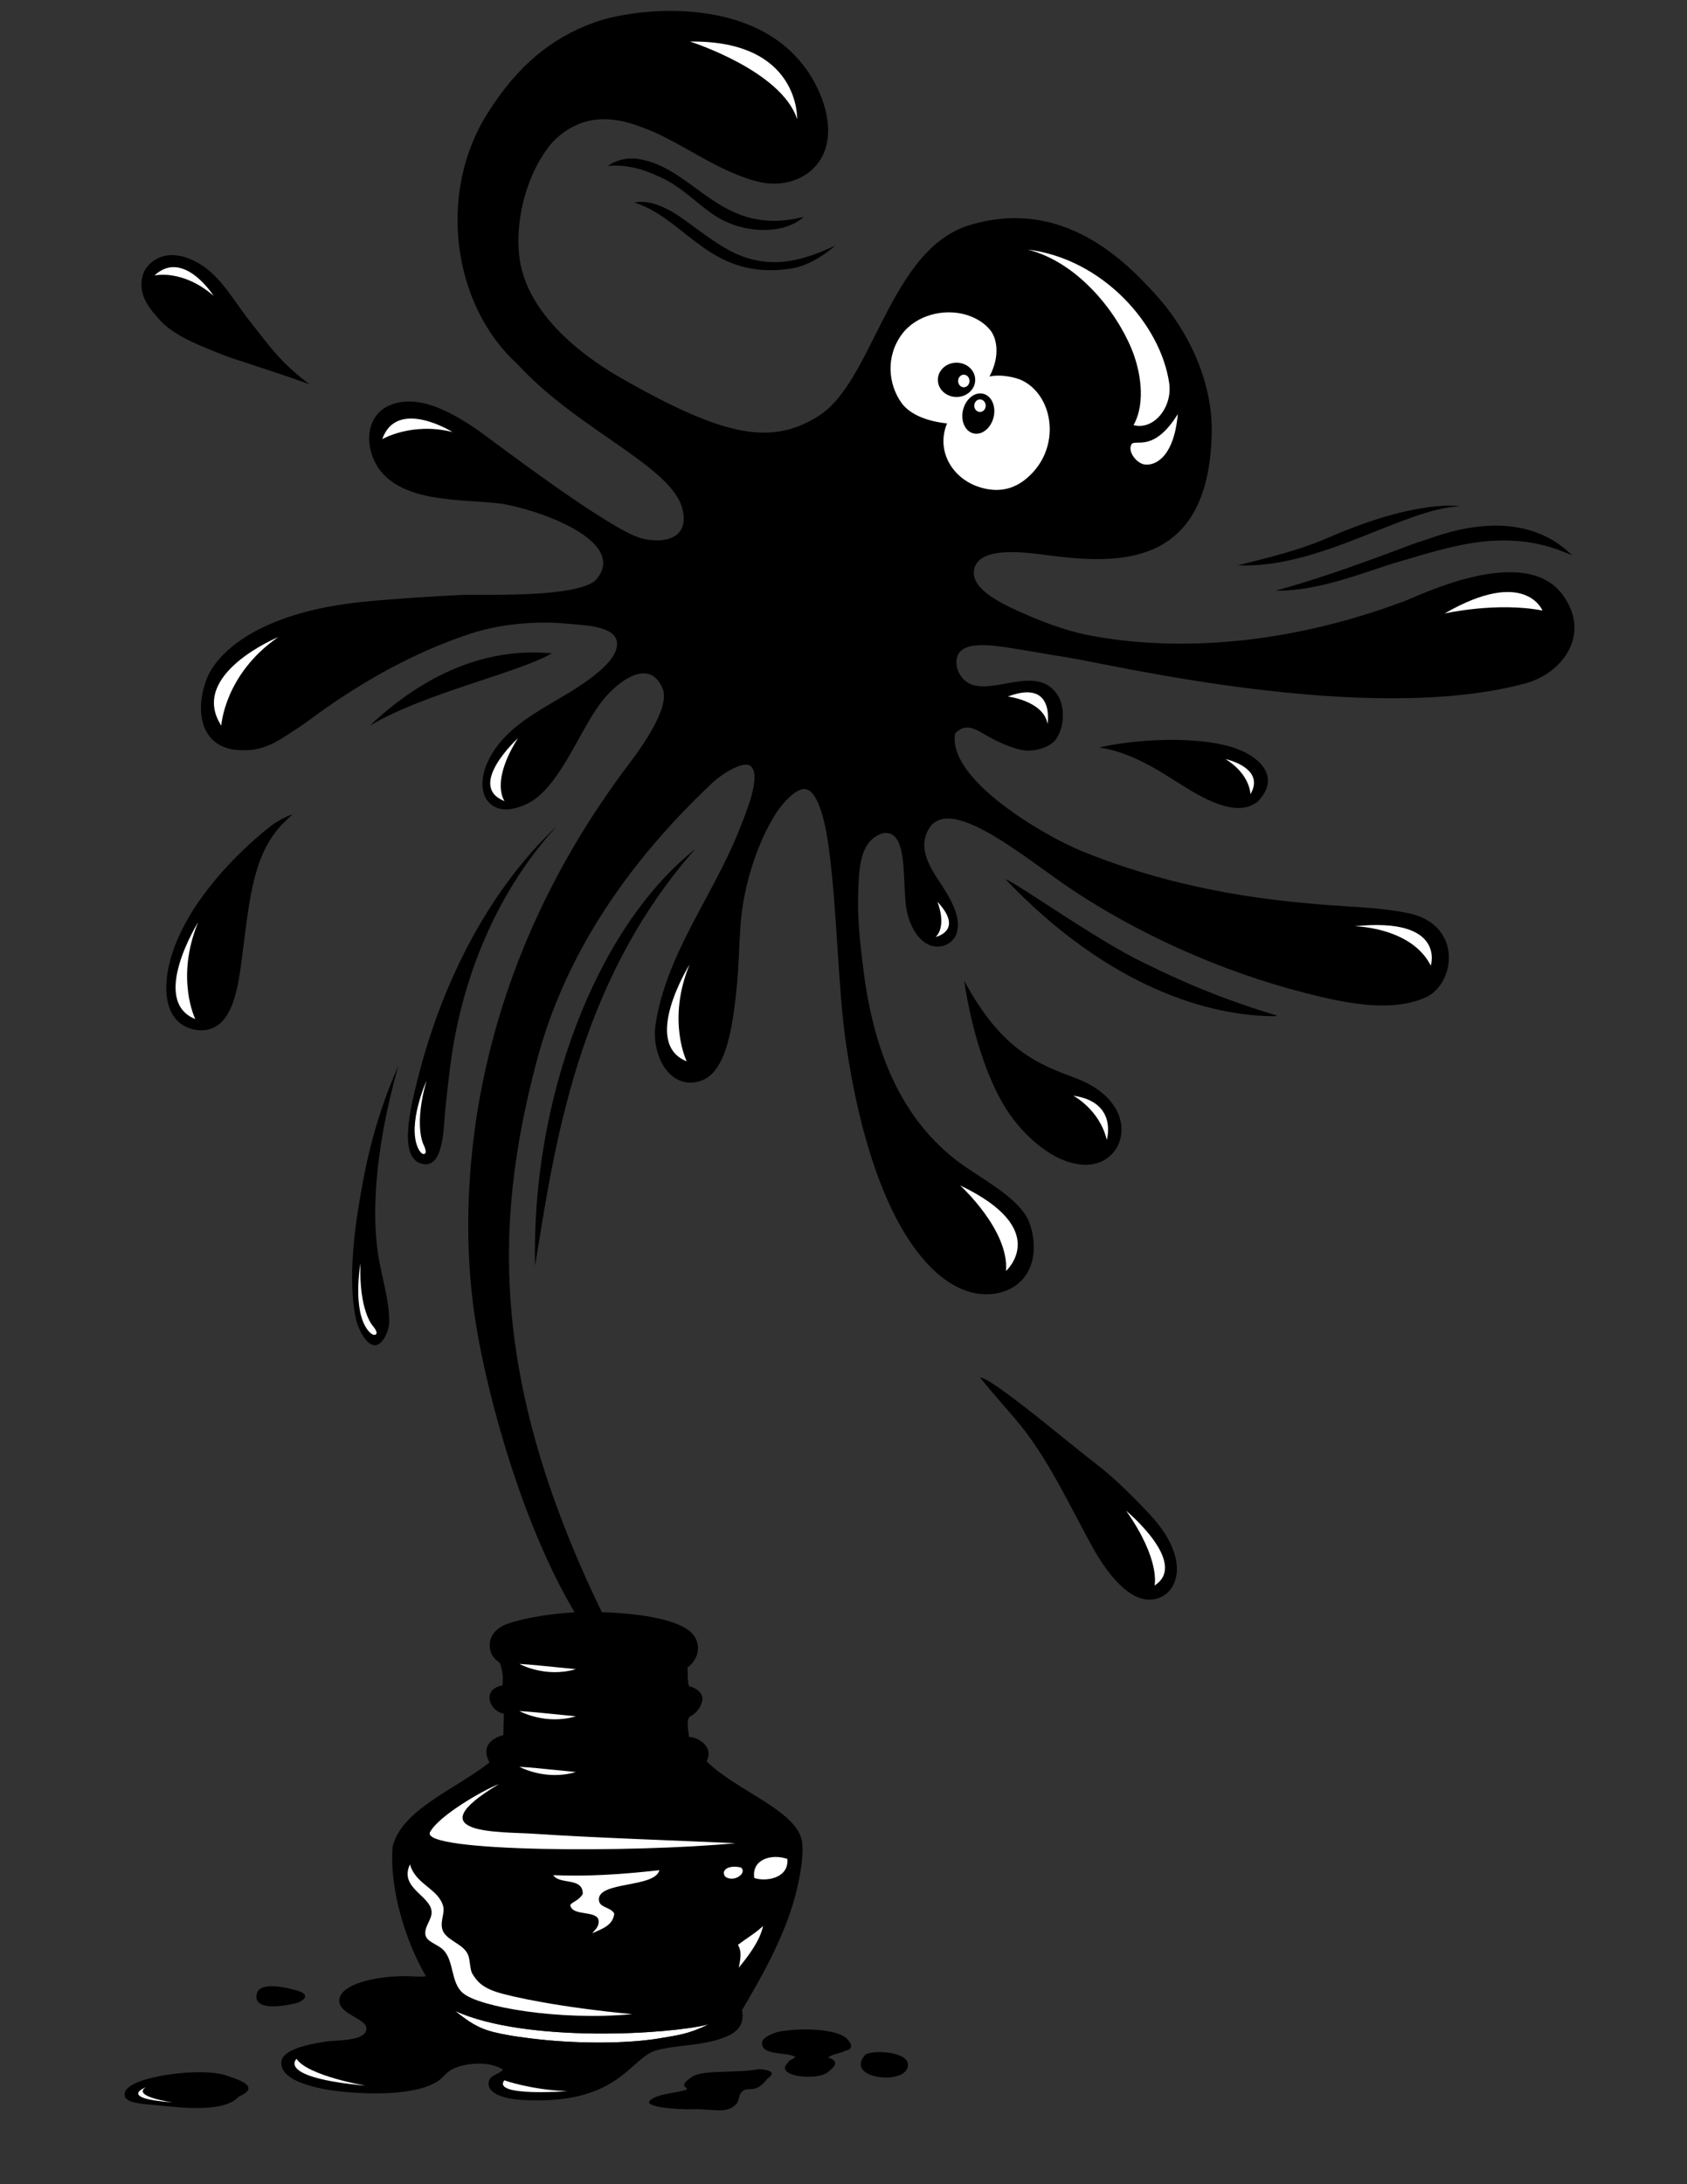 <?xml version="1.0" encoding="UTF-8" standalone="no"?>
<svg
   xmlns:dc="http://purl.org/dc/elements/1.1/"
   xmlns:cc="http://creativecommons.org/ns#"
   xmlns:rdf="http://www.w3.org/1999/02/22-rdf-syntax-ns#"
   xmlns:svg="http://www.w3.org/2000/svg"
   xmlns="http://www.w3.org/2000/svg"
   viewBox="0 0 816 1056"
   height="1056"
   width="816"
   xml:space="preserve"
   id="svg2"
   version="1.1"><rect x="0" y="0" width="816" height="1056" fill="#333333" stroke="none"/><defs
     id="defs6"><clipPath
       id="clipPath18"
       clipPathUnits="userSpaceOnUse"><path
         id="path16"
         d="M 0,62.785 V 42.252 C 26.004,25.986 112.287,14.042 214.722,14.042 v 0 c 123.013,0 222.738,17.227 222.738,38.477 v 0 c 0,21.25 -99.725,38.476 -222.738,38.476 v 0 C 112.287,90.995 26.004,79.051 0,62.785" /></clipPath><radialGradient
       id="radialGradient36"
       spreadMethod="pad"
       gradientTransform="matrix(222.739,0,0,-38.477,214.719,52.519)"
       gradientUnits="userSpaceOnUse"
       r="1"
       cy="0"
       cx="0"
       fy="0"
       fx="0"><stop
         id="stop28"
         offset="0"
         style="stop-opacity:1;stop-color:#ffffff" /><stop
         id="stop30"
         offset="0.23"
         style="stop-opacity:1;stop-color:#ffffff" /><stop
         id="stop32"
         offset="0.764"
         style="stop-opacity:0;stop-color:#ffffff" /><stop
         id="stop34"
         offset="1"
         style="stop-opacity:0;stop-color:#ffffff" /></radialGradient><mask
       id="mask38"
       height="1"
       width="1"
       y="0"
       x="0"
       maskUnits="userSpaceOnUse"><g
         id="g48"><g
           id="g46"><g
             id="g44"><g
               id="g42"><path
                 id="path40"
                 style="fill:url(#radialGradient36);stroke:none"
                 d="M -32767,32767 H 32767 V -32767 H -32767 Z" /></g></g></g></g></mask><radialGradient
       id="radialGradient62"
       spreadMethod="pad"
       gradientTransform="matrix(222.739,0,0,-38.477,214.719,52.519)"
       gradientUnits="userSpaceOnUse"
       r="1"
       cy="0"
       cx="0"
       fy="0"
       fx="0"><stop
         id="stop54"
         offset="0"
         style="stop-opacity:1;stop-color:#6d6e71" /><stop
         id="stop56"
         offset="0.23"
         style="stop-opacity:1;stop-color:#6d6e71" /><stop
         id="stop58"
         offset="0.764"
         style="stop-opacity:1;stop-color:#6d6e71" /><stop
         id="stop60"
         offset="1"
         style="stop-opacity:1;stop-color:#6d6e71" /></radialGradient><clipPath
       id="clipPath72"
       clipPathUnits="userSpaceOnUse"><path
         id="path70"
         d="m 92.1,564.151 c 0,-114.732 93.008,-207.739 207.739,-207.739 v 0 c 114.733,0 207.741,93.007 207.741,207.739 v 0 c 0,114.732 -93.008,207.741 -207.741,207.741 v 0 C 185.108,771.892 92.1,678.883 92.1,564.151" /></clipPath><radialGradient
       id="radialGradient90"
       spreadMethod="pad"
       gradientTransform="matrix(207.74,0,0,-207.74,299.84,564.152)"
       gradientUnits="userSpaceOnUse"
       r="1"
       cy="0"
       cx="0"
       fy="0"
       fx="0"><stop
         id="stop82"
         offset="0"
         style="stop-opacity:1;stop-color:#ffffff" /><stop
         id="stop84"
         offset="0.236"
         style="stop-opacity:1;stop-color:#ffffff" /><stop
         id="stop86"
         offset="0.941"
         style="stop-opacity:0;stop-color:#ffffff" /><stop
         id="stop88"
         offset="1"
         style="stop-opacity:0;stop-color:#ffffff" /></radialGradient><mask
       id="mask92"
       height="1"
       width="1"
       y="0"
       x="0"
       maskUnits="userSpaceOnUse"><g
         id="g102"><g
           id="g100"><g
             id="g98"><g
               id="g96"><path
                 id="path94"
                 style="fill:url(#radialGradient90);stroke:none"
                 d="M -32767,32767 H 32767 V -32767 H -32767 Z" /></g></g></g></g></mask><radialGradient
       id="radialGradient116"
       spreadMethod="pad"
       gradientTransform="matrix(207.74,0,0,-207.74,299.84,564.152)"
       gradientUnits="userSpaceOnUse"
       r="1"
       cy="0"
       cx="0"
       fy="0"
       fx="0"><stop
         id="stop108"
         offset="0"
         style="stop-opacity:1;stop-color:#ffffff" /><stop
         id="stop110"
         offset="0.236"
         style="stop-opacity:1;stop-color:#ffffff" /><stop
         id="stop112"
         offset="0.941"
         style="stop-opacity:1;stop-color:#ffffff" /><stop
         id="stop114"
         offset="1"
         style="stop-opacity:1;stop-color:#ffffff" /></radialGradient><clipPath
       id="clipPath126"
       clipPathUnits="userSpaceOnUse"><path
         id="path124"
         d="M 0,792 H 612 V 0 H 0 Z" /></clipPath></defs><g
     transform="matrix(1.333,0,0,-1.333,0,1056)"
     id="g10"><g
       id="g12"><g
         clip-path="url(#clipPath18)"
         id="g14"><g
           id="g20"><g
             id="g22" /><g
             mask="url(#mask38)"
             id="g50"><g
               id="g52"><path
                 id="path64"
                 style="fill:url(#radialGradient62);stroke:none"
                 d="M 0,62.785 V 42.252 C 26.004,25.986 112.287,14.042 214.722,14.042 v 0 c 123.013,0 222.738,17.227 222.738,38.477 v 0 c 0,21.25 -99.725,38.476 -222.738,38.476 v 0 C 112.287,90.995 26.004,79.051 0,62.785" /></g></g></g></g></g><g
       id="g66"><g
         clip-path="url(#clipPath72)"
         id="g68"><g
           id="g74"><g
             id="g76" /><g
             mask="url(#mask92)"
             id="g104"><g
               id="g106"><path
                 id="path118"
                 style="fill:url(#radialGradient116);stroke:none"
                 d="m 92.1,564.151 c 0,-114.732 93.008,-207.739 207.739,-207.739 v 0 c 114.733,0 207.741,93.007 207.741,207.739 v 0 c 0,114.732 -93.008,207.741 -207.741,207.741 v 0 C 185.108,771.892 92.1,678.883 92.1,564.151" /></g></g></g></g></g><g
       id="g120"><g
         clip-path="url(#clipPath126)"
         id="g122"><g
           transform="translate(346.574,526.155)"
           id="g128"><path
             id="path130"
             style="fill:#000000;fill-opacity:1;fill-rule:evenodd;stroke:none"
             d="m 0,0 c -2.907,-16.75 32.605,-37.146 45.613,-42.495 37.473,-15.408 72.389,-18.224 86.504,-19.464 10.26,-0.902 21.87,-1.029 32.349,-3.205 19.992,-4.151 17.168,-25.938 5.941,-30.717 -12.658,-5.388 -29.075,-1.85 -43.043,1.698 -31.622,8.033 -61.243,21.851 -84.649,37.357 -17.69,11.718 -47.994,38.351 -53.5,19.32 -1.85,-6.394 3.167,-13.272 6.004,-17.616 3.305,-5.06 7.164,-11.878 5.305,-17.421 -2.016,-6.017 -12.998,-8.521 -17.543,6.087 -2.943,9.46 1.137,31.707 -9.044,30.319 -9.005,-2.575 -8.8,-14.035 -9.107,-22.019 -0.343,-8.952 0.757,-17.943 1.629,-25.401 3.242,-27.747 11.887,-54.067 33.879,-71.148 8.735,-6.785 23.308,-13.55 26.69,-22.937 2.853,-7.916 2.531,-19.838 -8.451,-24.427 -20.069,-7.511 -47.334,16.272 -58.091,89.081 -3.173,21.476 -3.146,48.779 -6.461,72.55 -0.91,6.528 -3.267,18.956 -8.008,20.216 -3.451,0.917 -8.801,-5.303 -10.837,-8.45 -6.852,-10.585 -12.013,-26.355 -13.06,-40.967 -0.529,-7.398 -0.613,-14.992 -1.335,-22.126 -1.398,-13.791 -3.574,-31.42 -13.401,-34.328 -11.073,-3.275 -17.78,9.584 -16.041,20.806 3.924,25.306 20.856,46.649 29.946,69.419 2.442,6.122 8.829,20.873 4.394,24.143 -2.661,1.962 -10.491,-3.093 -13.629,-6.042 -42.448,-39.897 -57.555,-76.887 -64.101,-101.874 -15.26,-58.251 -17.52,-118.085 28.369,-208.116 2.317,-4.546 -6.182,3.208 -6.716,-2.467 -23.791,31.555 -39.953,90.054 -44.21,120.865 -5.533,40.046 -3.883,119.033 56.559,198.712 3.463,4.566 14.98,20.18 11.893,26.965 -4.019,9.853 -13.486,4.846 -20.26,-2.568 -8.42,-9.216 -14.465,-27.932 -25.104,-36.813 -4.232,-3.531 -14.326,-7.652 -18.685,-0.549 -2.14,3.487 -1.339,8.897 0.277,12.604 6.909,15.848 24.793,21.324 37.494,30.924 4.249,3.211 10.388,8.326 9.707,13.263 -0.816,5.939 -11.798,6.023 -18.152,6.664 -8.587,0.868 -22.394,0.502 -34.923,-3.61 -33.441,-10.974 -57.644,-31.041 -61.952,-33.77 -7.713,-4.885 -12.901,-9.569 -23.534,-8.344 -11.494,1.323 -14.937,12.641 -10.498,25.134 3.492,9.83 18.949,24.884 57.748,28.586 12.291,1.174 24.228,1.888 35.452,2.45 5.841,0.293 40.011,-1.294 47.941,5.126 12.267,13.196 -16.687,24.56 -32.156,27.62 -13.231,2.616 -42.836,-1.312 -48.989,18.582 -2.047,6.62 -0.59,15.071 7.792,17.884 8.555,2.872 18.589,-1.065 30.549,-9.281 4.472,-3.072 48.525,-36.878 60.024,-39.533 8.17,-1.887 16.765,0.082 14.593,10.273 -3.384,15.881 -37.791,28.734 -60.013,53.06 -23.391,21.127 -29.352,61.944 -10.625,91.261 10.667,16.698 22.493,26.823 38.632,32.655 16.184,5.848 67.511,11.484 82.503,-27.665 8.394,-22.878 -8.172,-33.587 -22.589,-30.245 -15.162,3.516 -28.609,14.707 -42.288,19.721 -6.19,2.269 -20.162,7.604 -32.696,-5.084 -9.525,-10.838 -13.938,-28.51 -12.186,-42.025 3.229,-24.913 32.228,-41.081 38.45,-44.601 36.915,-20.878 53.364,-23.359 70.073,-12.884 C -29.536,127.711 -24,175.599 5.346,184.414 39.31,194.615 61.985,171.094 73.01,158.927 84.239,146.534 93.545,128.016 93.119,108.773 92.031,59.592 58.531,61.495 34.042,64.603 26.984,65.498 9.102,68.373 6.97,59.832 5.258,52.974 15.414,47.788 23.104,44.319 c 7.965,-3.594 16.621,-6.972 25.485,-8.696 21.781,-4.239 63.025,-6.918 114.569,12.436 5.398,2.027 43.143,20.74 57.019,2.61 C 231.255,36.196 220.359,21.871 207.216,18.267 149.802,2.522 55.229,25.426 40.459,27.649 33.511,28.695 26.492,30.076 18.636,31.241 12.146,32.203 2.653,33.365 0.819,27.996 -0.394,24.444 1.676,20.048 4.911,18.272 13.685,13.458 30.35,25.904 37.561,13.318 39.051,10.717 40.517,3.91 36.669,-1.978 34.784,-4.862 29.052,-6.682 24.964,-6.098 20.665,-5.483 15.037,-2.802 11.35,-0.69 7.521,1.503 3.942,4.115 0,0" /></g><g
           transform="translate(570.523,590.705)"
           id="g132"><path
             id="path134"
             style="fill:#000000;fill-opacity:1;fill-rule:evenodd;stroke:none"
             d="m 0,0 c -23.271,10.8 -44.064,3.195 -62.867,-2.217 -11.341,-3.264 -28.738,-10.815 -44.717,-10.518 24.839,6.828 49.301,17.068 53.107,18.01 C -50.939,6.15 -20.24,20.218 0,0" /></g><g
           transform="translate(529.778,608.592)"
           id="g136"><path
             id="path138"
             style="fill:#000000;fill-opacity:1;fill-rule:evenodd;stroke:none"
             d="m 0,0 c -20.562,-0.922 -50.76,-22.752 -80.616,-21.433 18.361,4.486 25.261,6.762 33.541,10.341 C -14.838,2.844 0.218,-0.037 0,0" /></g><g
           transform="translate(355.636,292.545)"
           id="g140"><path
             id="path142"
             style="fill:#000000;fill-opacity:1;fill-rule:evenodd;stroke:none"
             d="m 0,0 c 3.895,0.358 33.145,-24.533 41.263,-30.654 7.463,-5.627 14.666,-12.909 20.495,-19.176 18.38,-19.758 6.937,-34.54 -4.576,-29.819 -7.115,2.918 -13.366,12.663 -16.568,18.498 -8.088,14.74 -15.054,29.793 -24.833,42.464 C 12.045,-13.846 5.962,-7.417 0,0" /></g><g
           transform="translate(463.188,423.907)"
           id="g144"><path
             id="path146"
             style="fill:#000000;fill-opacity:1;fill-rule:evenodd;stroke:none"
             d="M 0,0 C -0.011,-0.346 -0.219,-0.326 -0.437,-0.289 -23.874,-0.322 -60.519,9.763 -98.255,49.307 -95.825,49.142 -65.243,27.201 -47.999,19.022 -41.71,16.04 -25.682,7.688 0,0" /></g><g
           transform="translate(398.869,521.076)"
           id="g148"><path
             id="path150"
             style="fill:#000000;fill-opacity:1;fill-rule:evenodd;stroke:none"
             d="m 0,0 c 13.844,3.199 34.722,4.035 47.585,0.315 9.988,-2.888 18.902,-10.646 9.93,-19.93 -7.893,-6.235 -20.432,1.431 -29.852,7.452 C 18.237,-6.138 9.911,-1.505 0,0" /></g><g
           transform="translate(349.872,436.483)"
           id="g152"><path
             id="path154"
             style="fill:#000000;fill-opacity:1;fill-rule:evenodd;stroke:none"
             d="m 0,0 c 13.765,-25.608 27.315,-30.383 40.558,-35.368 23.949,-9.017 18.788,-31.003 3.978,-31.37 -11.11,-0.276 -22.806,10.054 -29.26,20.159 C 7.779,-34.841 2.404,-16.429 0,0" /></g><g
           transform="translate(410.538,630.979)"
           id="g156"><path
             id="path158"
             style="fill:#ffffff;fill-opacity:1;fill-rule:evenodd;stroke:none"
             d="M 0,0 C -1.443,-2.698 2.016,-6.835 4.729,-7.233 8.962,-7.854 15.517,-4.174 16.841,11.035 7.954,-3.34 1.207,2.258 0,0" /></g><g
           transform="translate(424.264,653.207)"
           id="g160"><path
             id="path162"
             style="fill:#ffffff;fill-opacity:1;fill-rule:evenodd;stroke:none"
             d="M 0,0 C -3.084,21.338 -24.108,45.116 -51.355,48.476 -33.505,43.94 -19.542,26.654 -13.674,12.49 -10.59,5.045 -8.269,-6.795 -12.94,-15.209 -5.373,-17.134 1.225,-8.478 0,0" /></g><g
           transform="translate(359.341,614.649)"
           id="g164"><path
             id="path166"
             style="fill:#ffffff;fill-opacity:1;fill-rule:evenodd;stroke:none"
             d="m 0,0 c 6.147,-0.775 11.223,1.581 15.549,6.327 9.823,10.709 7.009,27.74 -3.923,33.203 -2.065,1.032 -7.663,2.432 -11.926,1.455 4.148,7.834 2.445,14.016 0.454,16.619 -2.085,2.727 -5.283,4.645 -8.722,5.714 -8.098,2.517 -18.29,0.011 -23.495,-6.989 -6.014,-8.087 -4.946,-18.262 -0.12,-24.949 2.331,-3.231 7.451,-6.434 16.495,-7.401 C -20.232,13.091 -12.506,1.577 0,0" /></g><g
           transform="translate(194.157,333.13)"
           id="g168"><path
             id="path170"
             style="fill:#000000;fill-opacity:1;fill-rule:evenodd;stroke:none"
             d="M 0,0 C -1.413,59.823 21.78,122.181 58.13,151.144 15.042,102.336 6.937,42.444 0,0" /></g><g
           transform="translate(303.043,703.052)"
           id="g172"><path
             id="path174"
             style="fill:#000000;fill-opacity:1;fill-rule:evenodd;stroke:none"
             d="m 0,0 c -4.677,-3.983 -10.251,-7.36 -15.988,-8.25 -29.453,-4.577 -37.962,18.016 -56.898,23.942 8.67,1.583 17.279,-5.697 21.73,-8.882 5.242,-3.754 10.863,-8.077 16.926,-10.416 C -21.217,-8.627 -10.457,-4.697 0,0" /></g><g
           transform="translate(262.454,712.25)"
           id="g176"><path
             id="path178"
             style="fill:#000000;fill-opacity:1;fill-rule:evenodd;stroke:none"
             d="m 0,0 c -7.912,3.966 -13.957,11.848 -23.119,15.813 -2.447,1.058 -9.6,4.745 -18.767,3.971 3.867,2.577 7.908,3.255 12.75,2.195 C -9.562,17.69 -0.213,-6.206 29.251,1.304 22.096,-4.989 9.329,-4.676 0,0" /></g><g
           transform="translate(201.923,492.436)"
           id="g180"><path
             id="path182"
             style="fill:#000000;fill-opacity:1;fill-rule:evenodd;stroke:none"
             d="m 0,0 c -15.698,-17.181 -30.451,-42.553 -36.9,-76.476 -1.518,-7.985 -2.323,-15.935 -3.396,-25.707 -0.673,-6.125 -0.425,-21.085 -7.655,-20.312 -10.024,1.072 -4.866,20.99 -2.536,30.375 C -41.086,-54.25 -23.03,-21.615 0,0" /></g><g
           transform="translate(144.557,405.68)"
           id="g184"><path
             id="path186"
             style="fill:#000000;fill-opacity:1;fill-rule:evenodd;stroke:none"
             d="m 0,0 c -9.475,-33.437 -9.172,-55.904 -7.467,-67.662 1.277,-8.803 4.327,-17.578 4.119,-25.507 -0.093,-3.486 -2.625,-8.496 -5.405,-8.24 -3.099,0.285 -5.914,6.217 -6.625,9.397 -2.56,11.451 -1.269,27.872 1.066,41.616 C -12.764,-41.286 -9.913,-22.402 0,0" /></g><g
           transform="translate(105.992,496.681)"
           id="g188"><path
             id="path190"
             style="fill:#000000;fill-opacity:1;fill-rule:evenodd;stroke:none"
             d="m 0,0 c -4.288,-3.915 -6.684,-6.542 -9.269,-11.339 -5.43,-10.074 -6.786,-23.954 -8.514,-37.317 -1.671,-12.912 -3.187,-30.181 -16.014,-29.512 -12.745,1.309 -14.036,15.23 -9.395,28.78 6.285,18.346 22.747,35.274 35.154,45.071 C -4.759,-1.729 0.089,0.386 0,0" /></g><g
           transform="translate(80.261,663.738)"
           id="g192"><path
             id="path194"
             style="fill:#000000;fill-opacity:1;fill-rule:evenodd;stroke:none"
             d="m 0,0 c -8.354,3.369 -17.455,6.773 -22.686,12.83 -3.052,3.533 -8.234,9.007 -5.481,16.651 1.086,3.015 7.582,10.667 20.086,3.435 C 0.057,28.209 4.768,18.911 11.029,11.119 17.532,3.028 21.162,-2.726 32.03,-10.918 14.88,-4.736 5.647,-2.276 0,0" /></g><g
           transform="translate(134.145,528.966)"
           id="g196"><path
             id="path198"
             style="fill:#000000;fill-opacity:1;fill-rule:evenodd;stroke:none"
             d="M 0,0 C 16.871,15.911 39.265,28.805 66.127,26.265 53.545,19.043 19.931,11.917 0,0" /></g><g
           transform="translate(353.87,654.433)"
           id="g200"><path
             id="path202"
             style="fill:#000000;fill-opacity:1;fill-rule:evenodd;stroke:none"
             d="m 0,0 c 0,-3.437 -3.034,-6.223 -6.776,-6.223 -3.743,0 -6.777,2.786 -6.777,6.223 0,3.436 3.034,6.222 6.777,6.222 C -3.034,6.222 0,3.436 0,0" /></g><g
           transform="translate(351.8,654.018)"
           id="g204"><path
             id="path206"
             style="fill:#ffffff;fill-opacity:1;fill-rule:evenodd;stroke:none"
             d="m 0,0 c 0,-1.26 -0.927,-2.282 -2.071,-2.282 -1.144,0 -2.071,1.022 -2.071,2.282 0,1.26 0.927,2.282 2.071,2.282 C -0.927,2.282 0,1.26 0,0" /></g><g
           transform="translate(357.452,649.155)"
           id="g208"><path
             id="path210"
             style="fill:#000000;fill-opacity:1;fill-rule:evenodd;stroke:none"
             d="m 0,0 c -2.907,1.245 -6.363,-0.863 -7.718,-4.707 -1.355,-3.843 -0.096,-7.968 2.81,-9.213 2.907,-1.245 6.362,0.864 7.718,4.708 C 4.165,-5.37 2.906,-1.244 0,0" /></g><g
           transform="translate(356.352,647.179)"
           id="g212"><path
             id="path214"
             style="fill:#ffffff;fill-opacity:1;fill-rule:evenodd;stroke:none"
             d="M 0,0 C -1.066,0.456 -2.267,-0.125 -2.681,-1.301 -3.095,-2.476 -2.566,-3.797 -1.5,-4.254 -0.435,-4.71 0.766,-4.128 1.18,-2.953 1.595,-1.778 1.065,-0.456 0,0" /></g><g
           transform="translate(289.257,748.967)"
           id="g216"><path
             id="path218"
             style="fill:#ffffff;fill-opacity:1;fill-rule:evenodd;stroke:none"
             d="M 0,0 C 0,0 1.111,28.685 -38.89,28.16 -38.89,28.16 -5.714,17.666 0,0" /></g><g
           transform="translate(559.702,570.756)"
           id="g220"><path
             id="path222"
             style="fill:#ffffff;fill-opacity:1;fill-rule:evenodd;stroke:none"
             d="m 0,0 c 0,0 -6.25,15.809 -35.521,-1.07 0,0 18.868,4.278 35.521,1.07" /></g><g
           transform="translate(77.51,684.906)"
           id="g224"><path
             id="path226"
             style="fill:#ffffff;fill-opacity:1;fill-rule:evenodd;stroke:none"
             d="m 0,0 c 0,0 -10.943,17.194 -21.481,7.369 0,0 10.132,2.456 21.481,-7.369" /></g><g
           transform="translate(164.198,635.5)"
           id="g228"><path
             id="path230"
             style="fill:#ffffff;fill-opacity:1;fill-rule:evenodd;stroke:none"
             d="m 0,0 c 0,0 -20.135,12.573 -25.505,-2.588 0,0 10.739,6.286 25.505,2.588" /></g><g
           transform="translate(100.968,561.129)"
           id="g232"><path
             id="path234"
             style="fill:#ffffff;fill-opacity:1;fill-rule:evenodd;stroke:none"
             d="m 0,0 c 0,0 -32.744,-13.53 -20.668,-32.128 0,0 1.08,18.598 20.668,32.128" /></g><g
           transform="translate(71.877,457.672)"
           id="g236"><path
             id="path238"
             style="fill:#ffffff;fill-opacity:1;fill-rule:evenodd;stroke:none"
             d="m 0,0 c 0,0 -17.694,-28.409 -1.011,-35.094 0,0 -7.33,14.762 1.011,35.094" /></g><g
           transform="translate(250.2,442.339)"
           id="g240"><path
             id="path242"
             style="fill:#ffffff;fill-opacity:1;fill-rule:evenodd;stroke:none"
             d="m 0,0 c 0,0 -17.694,-28.409 -1.011,-35.094 0,0 -7.33,14.762 1.011,35.094" /></g><g
           transform="translate(187.933,524.444)"
           id="g244"><path
             id="path246"
             style="fill:#ffffff;fill-opacity:1;fill-rule:evenodd;stroke:none"
             d="m 0,0 c 0,0 -18.93,-17.316 -4.822,-22.826 0,0 -5.357,6.69 4.822,22.826" /></g><g
           transform="translate(130.808,333.981)"
           id="g248"><path
             id="path250"
             style="fill:#ffffff;fill-opacity:1;fill-rule:evenodd;stroke:none"
             d="m 0,0 c 0,0 -3.099,-17.054 2.76,-24.361 0.606,-0.757 2.162,-2.283 2.965,-1.233 0.333,0.438 -0.02,1.436 -1.323,2.997 0,0 -5.032,5.468 -4.402,22.597" /></g><g
           transform="translate(154.743,400.173)"
           id="g252"><path
             id="path254"
             style="fill:#ffffff;fill-opacity:1;fill-rule:evenodd;stroke:none"
             d="m 0,0 c 0,0 -7.016,-15.58 -3.083,-24.316 0.406,-0.903 1.549,-2.821 2.572,-2.038 0.425,0.326 0.319,1.393 -0.57,3.273 0,0 -3.569,6.722 1.081,23.081" /></g><g
           transform="translate(519.187,441.96)"
           id="g256"><path
             id="path258"
             style="fill:#ffffff;fill-opacity:1;fill-rule:evenodd;stroke:none"
             d="M 0,0 C 0,0 5.642,17.718 -27.646,14.299 -27.646,14.299 -7.052,13.988 0,0" /></g><g
           transform="translate(444.713,516.873)"
           id="g260"><path
             id="path262"
             style="fill:#ffffff;fill-opacity:1;fill-rule:evenodd;stroke:none"
             d="m 0,0 c 0,0 14.669,-3.108 9.027,-12.745 0,0 -10e-4,7.15 -9.027,12.745" /></g><g
           transform="translate(380.113,529.617)"
           id="g264"><path
             id="path266"
             style="fill:#ffffff;fill-opacity:1;fill-rule:evenodd;stroke:none"
             d="M 0,0 C 0,0 2.821,16.474 -14.387,9.947 -14.387,9.947 -1.41,8.393 0,0" /></g><g
           transform="translate(401.614,378.761)"
           id="g268"><path
             id="path270"
             style="fill:#ffffff;fill-opacity:1;fill-rule:evenodd;stroke:none"
             d="m 0,0 c 0,0 4.157,13.741 -12.175,16.032 0,0 9.502,-4.906 12.175,-16.032" /></g><g
           transform="translate(340.147,465.142)"
           id="g272"><path
             id="path274"
             style="fill:#ffffff;fill-opacity:1;fill-rule:evenodd;stroke:none"
             d="m 0,0 c 0,0 3.563,-8.507 -0.595,-12.761 0,0 10.395,2.29 0.595,12.761" /></g><g
           transform="translate(408.625,244.272)"
           id="g276"><path
             id="path278"
             style="fill:#ffffff;fill-opacity:1;fill-rule:evenodd;stroke:none"
             d="m 0,0 c 0,0 22.96,-19.065 10.315,-27.133 0,0 2.33,9.167 -10.315,27.133" /></g><g
           transform="translate(365.04,331.226)"
           id="g280"><path
             id="path282"
             style="fill:#ffffff;fill-opacity:1;fill-rule:evenodd;stroke:none"
             d="M 0,0 C 0,0 16.907,15.03 -16.658,31.03 -16.658,31.03 1.189,14.86 0,0" /></g><g
           transform="translate(237.293,31.311)"
           id="g284"><path
             id="path286"
             style="fill:#000000;fill-opacity:1;fill-rule:evenodd;stroke:none"
             d="m 0,0 c 3.206,1.656 8.091,1.753 11.778,2.962 1.198,0.856 -3.465,0.925 1.636,4.385 3.558,3.109 16.651,1.427 24.741,3.089 5.54,-0.428 5.391,-1.772 3.014,-3.49 C 36.38,0.752 34.28,4.835 31.631,1.906 30.741,0.921 30.998,-0.94 29.981,-2.12 26.593,-6.047 21.037,-3.909 14.565,-4.138 9.416,-4.319 -7.064,-3.428 0,0" /></g><g
           transform="translate(165.143,62.833)"
           id="g288"><path
             id="path290"
             style="fill:#ffffff;fill-opacity:1;fill-rule:nonzero;stroke:none"
             d="m 0,0 c 4.853,-3.806 8.082,-6.238 14.34,-7.749 5.595,-1.35 11.849,-2.1 16.67,-2.618 13.691,-1.471 31.67,-1.611 43.929,0.564 5.506,0.979 9.549,1.28 17.108,4.965 C 78.288,-8.475 25.799,-11.731 0,0" /></g><g
           transform="translate(240.082,53.03)"
           id="g292"><path
             id="path294"
             style="fill:#000000;fill-opacity:1;fill-rule:nonzero;stroke:none"
             d="m 0,0 c -12.26,-2.175 -30.238,-2.035 -43.93,-0.564 -4.82,0.518 -11.075,1.268 -16.67,2.618 -6.257,1.51 -9.487,3.943 -14.339,7.749 C -49.141,-1.929 3.349,1.328 17.107,4.965 9.549,1.279 5.506,0.979 0,0 m 51.042,70.36 c -0.781,11.833 -23.596,18.915 -34.72,30.005 2.94,5.612 -3.862,8.953 -6.361,8.805 -0.368,2.713 -1.01,5.902 0.191,7.369 2.793,1.303 4.299,3.887 4.656,6.145 0.253,1.603 -1.304,4.097 -4.815,4.86 -0.729,1.709 -0.415,4.543 -0.616,6.822 5.059,3.776 4.572,9.59 1.535,12.54 -7.512,7.295 -32.321,7.856 -41.749,7.506 -9.266,-0.444 -18.671,-2.005 -24.867,-4.111 -4.54,-1.544 -7.488,-4.97 -6.485,-9.609 0.39,-1.806 1.572,-3.295 3.413,-4.556 1.032,-2.653 1.321,-4.727 1.029,-8.248 -7.491,-1.308 -5.091,-9.175 0.503,-10.289 l -0.189,-7.711 c -4.806,-1.355 -8.014,-4.507 -5.033,-9.915 -11.684,-9.442 -31.845,-16.977 -35.139,-30.561 -1.279,-15.98 5.166,-35.319 12.107,-47.036 -2.625,-0.293 -5.994,0.088 -7.928,0.063 -11.449,-0.144 -22.371,-3.039 -23.472,-8.084 -1.2,-5.488 9.65,-7.192 9.771,-10.801 0.16,-4.835 -10.561,-4.205 -14.948,-4.884 -6.016,-0.931 -15.706,-2.849 -15.933,-7.441 -0.405,-8.171 17.935,-10.445 24.906,-10.956 11.071,-0.811 24.838,-0.553 31.911,4.078 1.901,1.244 3.014,3.117 4.888,4.145 4.742,2.605 14.099,3.236 18.735,-0.017 -1.92,-2.048 -5.047,-1.824 -5.222,-4.879 -0.223,-3.913 6.025,-5.687 11.754,-6.045 35.946,-2.252 39.557,15.594 49.399,18.061 8.645,2.166 18.69,1.458 26.807,5.688 3.178,1.79 4.781,4.463 3.992,8.795 6.616,11.159 14.017,24.138 18.385,38.155 1.87,5.998 4.05,16.035 3.495,22.106" /></g><g
           transform="translate(83.329,39.013)"
           id="g296"><path
             id="path298"
             style="fill:#000000;fill-opacity:1;fill-rule:evenodd;stroke:none"
             d="m 0,0 c 1.65,-0.679 12.161,-3.48 3.361,-7.218 -0.929,-1.009 -2.133,-1.793 -3.538,-2.394 -7.284,-3.12 -19.994,-1.345 -28.053,-0.59 -3.324,0.311 -9.379,0.603 -9.848,3.233 -1.012,5.668 16.069,7.999 22.022,8.391 C -10.313,1.798 -4.196,1.726 0,0" /></g><g
           transform="translate(313.808,46.786)"
           id="g300"><path
             id="path302"
             style="fill:#000000;fill-opacity:1;fill-rule:evenodd;stroke:none"
             d="M 0,0 C 1.965,1.998 14.97,1.526 15.604,-3.018 16.745,-11.192 -7.591,-9.029 0,0" /></g><g
           transform="translate(285.815,43.937)"
           id="g304"><path
             id="path306"
             style="fill:#000000;fill-opacity:1;fill-rule:evenodd;stroke:none"
             d="M 0,0 C 0.421,1.229 2.122,1.272 2.796,2.266 -0.666,4.15 -9.732,2.524 -9.29,7.578 c 0.152,1.761 4.366,3.486 6.34,3.84 7.617,1.364 19.921,1.109 24.224,-2.335 C 23.688,6.639 23.688,4.997 20.729,4.379 18.897,3.417 16.17,3.285 14.695,1.991 19.357,0.519 16.521,-1.722 14.884,-3.045 11.154,-6.729 -5.126,-4.856 0,0" /></g><g
           transform="translate(108.312,70.071)"
           id="g308"><path
             id="path310"
             style="fill:#000000;fill-opacity:1;fill-rule:evenodd;stroke:none"
             d="M 0,0 C 4.57,-1.493 1.627,-3.634 -0.559,-4.345 -5.645,-5.639 -16.769,-7.329 -15.096,-0.926 -13.896,3.672 -3.812,1.16 0,0" /></g><g
           transform="translate(276.885,93.647)"
           id="g312"><path
             id="path314"
             style="fill:#ffffff;fill-opacity:1;fill-rule:evenodd;stroke:none"
             d="m 0,0 c -2.711,-2.578 -6.099,-4.528 -9.111,-6.826 1.325,-2.282 1.087,-4.405 0.309,-8.274 3.514,4.265 7.688,9.766 8.802,15.1" /></g><g
           transform="translate(222.901,98.14)"
           id="g316"><path
             id="path318"
             style="fill:#ffffff;fill-opacity:1;fill-rule:evenodd;stroke:none"
             d="m 0,0 c -1.338,2.524 -5.619,2.006 -5.598,5.194 0.041,6.55 20.44,4.158 21.941,10.548 -14.904,-1.638 -25.968,-2.271 -38.481,-1.801 2.336,-3.596 10.79,-0.597 10.704,-6.804 -1.562,-2.659 -4.188,-2.908 -4.529,-4.133 0.799,-4.186 10.081,-1.547 10.302,-5.738 C -5.552,-4.822 -7.05,-5.899 -8.019,-7.145 -4.517,-5.532 -0.513,-4.386 0,0" /></g><g
           transform="translate(285.693,117.978)"
           id="g320"><path
             id="path322"
             style="fill:#ffffff;fill-opacity:1;fill-rule:evenodd;stroke:none"
             d="M 0,0 C -5.913,2.005 -13.022,-0.246 -11.989,-6.934 -7.57,-8.365 0.649,-6.955 0,0" /></g><g
           transform="translate(268.904,114.857)"
           id="g324"><path
             id="path326"
             style="fill:#ffffff;fill-opacity:1;fill-rule:evenodd;stroke:none"
             d="M 0,0 C -4.946,1.14 -7.518,-1.28 -5.648,-3.388 -2.525,-5.517 2.315,-2.037 0,0" /></g><g
           transform="translate(266.883,123.679)"
           id="g328"><path
             id="path330"
             style="fill:#ffffff;fill-opacity:1;fill-rule:evenodd;stroke:none"
             d="M 0,0 C -19.177,0.896 -52.817,2.023 -72.871,3.408 -84.937,4.24 -116.908,2.854 -85.842,21.443 -91.738,19.145 -107.625,10.026 -110.876,3.963 -114.246,-3.293 -36.736,-3.496 0,0" /></g><g
           transform="translate(179.965,69.784)"
           id="g332"><path
             id="path334"
             style="fill:#ffffff;fill-opacity:1;fill-rule:evenodd;stroke:none"
             d="m 0,0 c -5.661,1.887 -7.137,4.367 -8.457,6.363 -1.099,1.663 -0.785,4.965 -1.707,7.141 -1.734,4.093 -8.333,5.149 -9.357,9.377 -0.68,2.797 0.969,5.741 0.421,7.941 -1.651,6.637 -10.029,7.971 -12.103,15.398 -3.961,-8.53 7.193,-11.158 7.84,-16.998 0.328,-2.945 -2.869,-5.643 -2.194,-8.729 0.516,-2.357 4.332,-3.28 6.318,-5.168 4.168,-3.961 2.706,-12.253 7.441,-15.931 5.948,-4.867 34.444,-9.962 61.24,-7.509 C 23.589,-5.662 5.629,-1.876 0,0" /></g><g
           transform="translate(188.475,188.705)"
           id="g336"><path
             id="path338"
             style="fill:#ffffff;fill-opacity:1;fill-rule:nonzero;stroke:none"
             d="M 0,0 C 0,0 9.445,-5.206 20.48,-1.9 4.898,-0.339 5.47,-0.367 0,0" /></g><g
           transform="translate(188.475,171.603)"
           id="g340"><path
             id="path342"
             style="fill:#ffffff;fill-opacity:1;fill-rule:nonzero;stroke:none"
             d="M 0,0 C 0,0 9.445,-5.206 20.48,-1.899 4.898,-0.339 5.47,-0.366 0,0" /></g><g
           transform="translate(188.475,151.394)"
           id="g344"><path
             id="path346"
             style="fill:#ffffff;fill-opacity:1;fill-rule:nonzero;stroke:none"
             d="M 0,0 C 0,0 9.445,-5.206 20.48,-1.9 4.898,-0.339 5.47,-0.367 0,0" /></g><g
           transform="translate(107.598,45.461)"
           id="g348"><path
             id="path350"
             style="fill:#ffffff;fill-opacity:1;fill-rule:evenodd;stroke:none"
             d="M 0,0 C 0,0 -7.486,-6.738 25.08,-9.732 25.08,-9.732 4.118,-6.177 0,0" /></g><g
           transform="translate(205.769,33.723)"
           id="g352"><path
             id="path354"
             style="fill:#ffffff;fill-opacity:1;fill-rule:evenodd;stroke:none"
             d="m 0,0 c 0,0 -27.297,-2.071 -22.779,3.953 0,0 9.413,-3.389 22.779,-3.953" /></g><g
           transform="translate(52.911,35.161)"
           id="g356"><path
             id="path358"
             style="fill:#ffffff;fill-opacity:1;fill-rule:evenodd;stroke:none"
             d="M 0,0 C 0,0 -10.56,-4.013 9.715,-5.491 9.715,-5.491 -5.28,-3.379 0,0" /></g></g></g></g></svg>